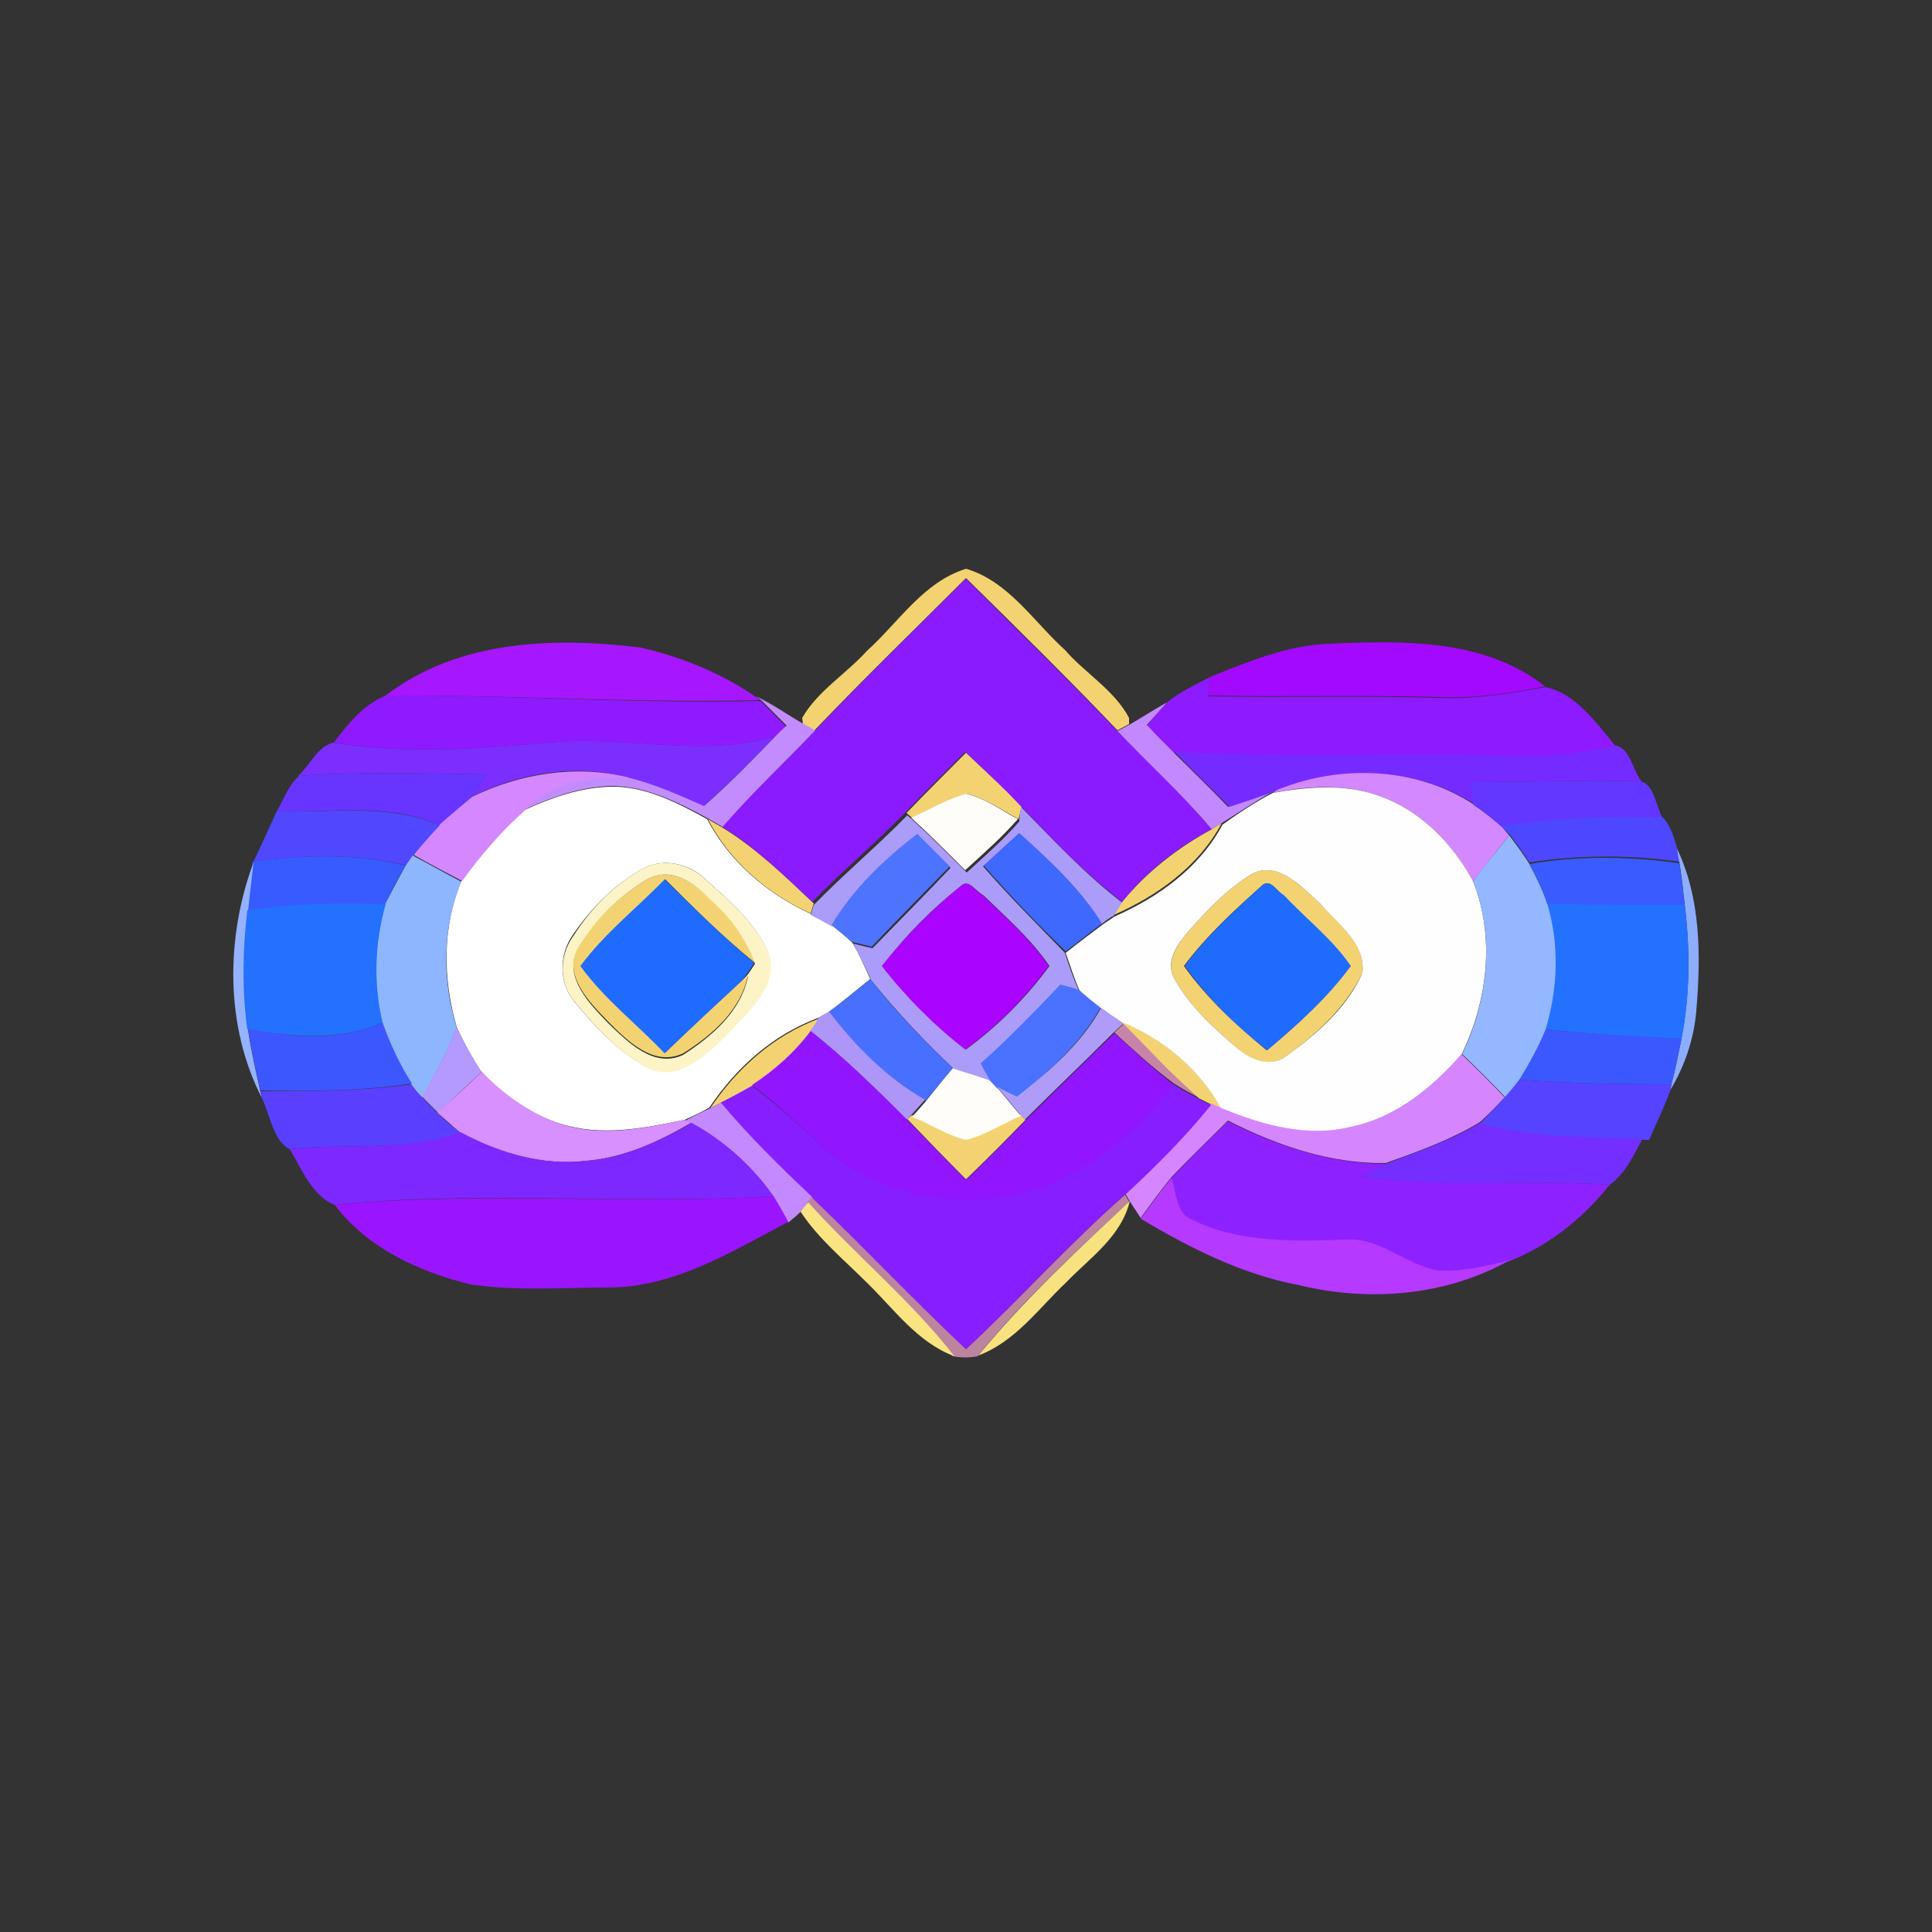 <?xml version="1.0" encoding="utf-8"?>
<!-- Generator: Adobe Illustrator 26.0.3, SVG Export Plug-In . SVG Version: 6.00 Build 0)  -->
<svg version="1.1" id="Layer_1" xmlns="http://www.w3.org/2000/svg" xmlns:xlink="http://www.w3.org/1999/xlink" x="0px" y="0px"
	 viewBox="0 0 250 250" style="enable-background:new 0 0 250 250;" xml:space="preserve">
<rect x="0" y="0" width="250" height="250" fill="#333333" stroke="none"/>
<style type="text/css">
	.st0{fill:#FFFFFF;}
	.st1{fill:#F3D371;}
	.st2{fill:#8A1AFF;}
	.st3{fill:#A616FF;}
	.st4{fill:#A309FF;}
	.st5{fill:#8E1AFF;}
	.st6{fill:#8F1AFF;}
	.st7{fill:#C38CFE;}
	.st8{fill:#C488FE;}
	.st9{fill:#7C2EFF;}
	.st10{fill:#752BFF;}
	.st11{fill:#6834FF;}
	.st12{fill:#D587FF;}
	.st13{fill:#D488FF;}
	.st14{fill:#6337FF;}
	.st15{fill:#FFFDF9;}
	.st16{fill:#FFFEFF;}
	.st17{fill:#AB9CF9;}
	.st18{fill:#5147FF;}
	.st19{fill:#4D48FF;}
	.st20{fill:#4E73FF;}
	.st21{fill:#3F68FF;}
	.st22{fill:#94B7FF;}
	.st23{fill:#8DADFF;}
	.st24{fill:#385BFF;}
	.st25{fill:#8EB6FF;}
	.st26{fill:#395BFF;}
	.st27{fill:#94B2FF;}
	.st28{fill:#FCF4C6;}
	.st29{fill:#1F6BFF;}
	.st30{fill:#AA03FF;}
	.st31{fill:#1F6BFE;}
	.st32{fill:#2470FF;}
	.st33{fill:#2571FF;}
	.st34{fill:#486FFF;}
	.st35{fill:#4A71FF;}
	.st36{fill:#AF9CF8;}
	.st37{fill:#AD96F8;}
	.st38{fill:#3D57FF;}
	.st39{fill:#B499FF;}
	.st40{fill:#C883A9;}
	.st41{fill:#3B58FF;}
	.st42{fill:#9115FF;}
	.st43{fill:#D586FF;}
	.st44{fill:#D88FFF;}
	.st45{fill:#5A3FFF;}
	.st46{fill:#5543FF;}
	.st47{fill:#861EFF;}
	.st48{fill:#C489FE;}
	.st49{fill:#8E21FF;}
	.st50{fill:#742EFF;}
	.st51{fill:#7D28FF;}
	.st52{fill:#B539FF;}
	.st53{fill:#9A14FF;}
	.st54{fill:#BD849F;}
	.st55{fill:#F9E481;}
	.st56{fill:#F8E27F;}
</style>
<g id="_x23_ffffffff">
	<path class="st0" d="M67.9,104.8c3.5-1.6,7.2-2.9,11.1-3c4.5-0.1,8.7,2.1,12.5,4.2c2.9,5.5,7.7,9.6,13.3,12.2
		c0.9,0.5,1.9,1,2.8,1.5c0.9,0.7,1.9,1.5,2.7,2.3c0.9,1.5,1.6,3.1,2.3,4.7c-1.8,1.4-3.5,2.9-5.3,4.2c-0.3,0.2-1,0.6-1.4,0.8
		c-5.9,2.2-10.6,6.4-14.1,11.6c-1,0.6-2.1,1.1-3.2,1.6c-5.3,1.1-10.8,2.2-16.1,0.5c-4-1.2-7.4-3.8-10.2-6.7
		c-1.2-1.8-2.3-3.8-3.2-5.8c-1.8-6.2-1.9-12.9,0.6-18.9C62.1,110.7,64.8,107.6,67.9,104.8 M83.4,112.3c-3.8,2-6.9,5.2-9.3,8.7
		c-1.8,2.6-1.8,6.3,0.3,8.7c2.7,3.3,5.7,6.5,9.5,8.5c4,1.7,7.4-1.9,10-4.3c2.6-2.8,6.7-6,5.6-10.4c-1.6-4-5.1-6.9-8.3-9.8
		C89.2,111.8,86,111,83.4,112.3z"/>
</g>
<g id="_x23_f3d371ff">
	<path class="st1" d="M112.2,84.2c4.1-3.7,7.3-8.9,12.8-10.6c5.5,1.6,8.8,6.9,12.8,10.5c2.6,3,6.4,5.2,8.3,8.8l0,0.8
		c-0.4,0.2-1.1,0.6-1.5,0.8c-6.4-6.7-13-13.2-19.6-19.7c-6.5,6.5-13.2,13-19.6,19.7c-0.4-0.2-1.1-0.6-1.5-0.8l-0.1-0.8
		C105.8,89.4,109.5,87.2,112.2,84.2z"/>
	<path class="st1" d="M117.3,105.2c2.5-2.6,5.1-5.2,7.7-7.8c2.4,2.3,4.9,4.5,7.2,7c-0.1,0.4-0.3,1.2-0.4,1.6
		c-2.2-1.2-4.3-2.7-6.7-3.3c-2.5,0.7-4.7,2.1-7.1,3.1L117.3,105.2z"/>
	<path class="st1" d="M91.6,106c0.5,0.3,1.4,0.8,1.9,1.1c4.4,2.7,8.1,6.3,11.8,9.8c-0.1,0.3-0.3,1-0.4,1.3
		C99.2,115.6,94.4,111.4,91.6,106z"/>
	<path class="st1" d="M156.8,107.3c0.3-0.2,1-0.6,1.3-0.8c-3,5.6-8.3,9.4-14,11.9c0.3-0.4,0.8-1.3,1.1-1.7
		C148.4,112.8,152.4,109.7,156.8,107.3z"/>
	<path class="st1" d="M83.7,113.8c2.9-1.7,6,0.3,8.1,2.4c2.7,2.2,4.6,5.1,5.9,8.4c-4.1-3.3-7.9-7.1-11.6-10.8
		c-3.6,3.8-7.8,7-10.9,11.2c3.1,4.3,7.3,7.5,10.9,11.2c3.3-3.2,6.6-6.3,10-9.4l0.7-0.7c-0.9,4.6-4.6,7.8-8.4,10.2
		c-3.8,1.8-7.2-1.6-9.7-4.1c-2.4-2.5-5.8-5.8-4-9.6C76.9,119.1,80.1,116,83.7,113.8z"/>
	<path class="st1" d="M161.5,113.4c3.5-2.5,7,1.4,9.4,3.6c2.3,2.5,5.8,5.1,5.4,8.9c-2.1,4.4-5.9,7.9-9.8,10.7
		c-2,1.6-4.6,0.7-6.3-0.9c-3.1-2.6-6.2-5.4-8.2-9c-1.3-2.2,0.4-4.5,1.7-6.1C156,118,158.5,115.3,161.5,113.4 M163.4,114.5
		c-3.6,3.2-7.3,6.6-10.2,10.5c2.9,4.1,6.8,7.7,10.7,10.9c3.9-3.2,7.8-6.8,10.8-10.9c-2.4-3.5-5.8-6.1-8.7-9.2
		C165.3,115.4,164.4,113.7,163.4,114.5z"/>
	<path class="st1" d="M91.9,143.4c3.5-5.2,8.2-9.4,14.1-11.6c-0.3,0.4-0.8,1.3-1,1.7c-2.1,2.8-4.7,5.1-7.6,7
		c-1.3,0.8-2.7,1.5-4.1,2.2C92.9,142.9,92.2,143.2,91.9,143.4z"/>
	<path class="st1" d="M144.8,132c5.6,2.3,10.3,6.2,13.3,11.5c-0.4-0.1-1-0.4-1.4-0.6c-0.4-0.2-1.2-0.6-1.6-0.8
		c-3.5-3-6.6-6.4-9.8-9.6L144.8,132z"/>
	<path class="st1" d="M118,144.3c2.4,1,4.6,2.4,7,3c2.5-0.6,4.7-2.1,7.1-3.1l0.6,0.7c-2.5,2.6-5.1,5.2-7.7,7.7
		c-2.6-2.6-5.1-5.2-7.6-7.8L118,144.3z"/>
</g>
<g id="_x23_8a1affff">
	<path class="st2" d="M105.4,94.6c6.4-6.7,13-13.2,19.6-19.7c6.5,6.5,13.2,13,19.6,19.7c4.1,4.2,8.4,8.2,12.2,12.7
		c-4.4,2.3-8.5,5.5-11.6,9.4c-4.8-3.7-8.9-8-13.1-12.4c-2.3-2.4-4.7-4.7-7.2-7c-2.6,2.6-5.2,5.2-7.7,7.8c-3.9,4-8.2,7.6-12.1,11.6
		c-3.7-3.5-7.4-7.1-11.8-9.8C97.2,102.7,101.4,98.8,105.4,94.6z"/>
</g>
<g id="_x23_a616ffff">
	<path class="st3" d="M49.9,90c9.4-7.2,21.8-7.6,33-6.2c5.3,1.2,10.4,3.3,14.8,6.3l0.6,0.5C82.2,91,66.1,89.9,49.9,90z"/>
</g>
<g id="_x23_a309ffff">
	<path class="st4" d="M156.6,87.6c4.9-2,10-4.1,15.4-4.3c9.5-0.4,20-0.7,27.9,5.5c-4.6,1-9.2,1.6-13.9,1.4c-9.9-0.3-19.8,0-29.7-0.2
		C156.4,89.5,156.5,88.2,156.6,87.6z"/>
</g>
<g id="_x23_8e1affff">
	<path class="st5" d="M151,90.9c1.7-1.4,3.7-2.3,5.6-3.3c-0.1,0.6-0.2,1.9-0.3,2.5c9.9,0.2,19.8-0.1,29.7,0.2
		c4.7,0.2,9.3-0.5,13.9-1.4c3.9,0.7,6.7,4.7,9.2,7.7c-4.3,0.9-8.7,1.5-13.1,1.3c-14.7-0.4-29.5,0.3-44.2-0.5
		c-1.1-1.2-2.3-2.4-3.4-3.5C149.2,92.9,150.1,91.9,151,90.9z"/>
</g>
<g id="_x23_8f1affff">
	<path class="st6" d="M43.2,96.1c1.8-2.4,3.8-4.9,6.7-6.1c16.2-0.1,32.3,1.1,48.5,0.7c1.1,1.1,2.2,2.2,3.3,3.3c-0.3,0.3-1,1-1.4,1.3
		c-9.6,2.8-19.6-0.2-29.3,0.8C61.7,96.9,52.4,97.6,43.2,96.1z"/>
</g>
<g id="_x23_c38cfeff">
	<path class="st7" d="M97.8,90.1c2.2,1,4.1,2.4,6.2,3.6c0.4,0.2,1.1,0.6,1.5,0.8c-4,4.2-8.2,8.1-12,12.5c-0.5-0.3-1.4-0.8-1.9-1.1
		c-3.9-2.1-8-4.2-12.5-4.2c-3.9,0.1-7.6,1.4-11.1,3c3.4-3.6,8.5-4.4,13.3-4.2c3.5,0.7,6.7,2.2,9.9,3.7c3.2-2.8,6.2-5.9,9.2-9
		c0.3-0.3,1-1,1.4-1.3c-1.1-1.1-2.2-2.2-3.3-3.3L97.8,90.1z"/>
</g>
<g id="_x23_c488feff">
	<path class="st8" d="M146.1,93.8c1.6-0.9,3.2-2,4.9-2.9c-0.9,1-1.8,2-2.6,2.9c1.1,1.2,2.3,2.4,3.4,3.5c2.4,2.4,4.8,4.7,7.1,7.1
		c2.2-0.8,4.3-1.5,6.4-2.2l-0.7,0.3c-2.2,1.2-4.4,2.7-6.5,4c-0.3,0.2-1,0.6-1.3,0.8c-3.8-4.5-8.2-8.5-12.2-12.7
		C145,94.4,145.7,94,146.1,93.8z"/>
</g>
<g id="_x23_7c2effff">
	<path class="st9" d="M71,96.1c9.8-1,19.7,2,29.3-0.8c-3,3.1-6,6.1-9.2,9c-3.2-1.4-6.5-2.9-9.9-3.7c-6.8-1.8-13.9-0.6-20.2,2.5
		c0.7-0.9,1.4-1.9,2-2.9c-8.1-0.1-16.3-0.4-24.4,0.2c1.5-1.4,2.5-3.8,4.5-4.3C52.4,97.6,61.7,96.9,71,96.1z"/>
</g>
<g id="_x23_752bffff">
	<path class="st10" d="M209.1,96.5c1.8,0.3,2.2,3.2,3.3,4.6c-7.4-0.2-14.8,0.1-22.1,0.1c0.2,1,0.4,2,0.6,2.9
		c-7.5-4.8-17.3-5.2-25.4-1.9c-2.1,0.8-4.3,1.5-6.4,2.2c-2.4-2.4-4.8-4.7-7.1-7.1c14.7,0.8,29.5,0.1,44.2,0.5
		C200.4,98,204.8,97.4,209.1,96.5z"/>
</g>
<g id="_x23_6834ffff">
	<path class="st11" d="M35.8,105c0.9-1.5,1.5-3.4,2.9-4.6c8.1-0.6,16.2-0.3,24.4-0.2c-0.7,1-1.3,1.9-2,2.9c-1.4,1.2-2.8,2.4-4.2,3.7
		C50.2,103.8,42.9,105.2,35.8,105z"/>
</g>
<g id="_x23_d587ffff">
	<path class="st12" d="M61.1,103.1c6.2-3,13.4-4.2,20.2-2.5c-4.8-0.2-9.9,0.6-13.3,4.2c-3.1,2.7-5.8,5.9-8.2,9.2
		c-2.1-1.1-4.2-2.2-6.3-3.4c1.1-1.4,2.2-2.7,3.4-3.9C58.2,105.5,59.7,104.3,61.1,103.1z"/>
</g>
<g id="_x23_d488ffff">
	<path class="st13" d="M165.3,102.2c8.1-3.3,17.9-3,25.4,1.9c1.2,0.9,2.4,1.8,3.6,2.8c0.2,0.3,0.7,0.9,1,1.2
		c-1.6,1.9-3.1,3.9-4.7,5.9c-2.7-5-7-9.3-12.4-11.1c-4.3-1.5-9.1-1.2-13.5-0.3L165.3,102.2z"/>
</g>
<g id="_x23_6337ffff">
	<path class="st14" d="M190.2,101.2c7.4,0,14.8-0.3,22.1-0.1c1.9,0.5,1.9,3.3,2.9,4.8c-7-0.2-14-0.1-20.9,1.1c-1.1-1-2.3-2-3.6-2.8
		C190.6,103.1,190.4,102.2,190.2,101.2z"/>
</g>
<g id="_x23_fffdf9ff">
	<path class="st15" d="M117.9,105.8c2.4-1,4.6-2.4,7.1-3.1c2.5,0.6,4.5,2.1,6.7,3.3c-2.1,2.4-4.5,4.5-6.8,6.6
		C122.6,110.3,120.3,108,117.9,105.8z"/>
	<path class="st15" d="M123.3,138.2c1.7,0.5,3.3,1,4.9,1.6c0.2,0.2,0.7,0.7,0.9,1c1,1.2,2,2.4,3,3.6c-2.4,1-4.6,2.5-7.1,3.1
		c-2.5-0.6-4.7-2.1-7-3c0.6-0.6,1.2-1.3,1.8-2C121,141,122.1,139.6,123.3,138.2z"/>
</g>
<g id="_x23_fffeffff">
	<path class="st16" d="M164.7,102.6c4.5-0.8,9.2-1.2,13.5,0.3c5.4,1.8,9.7,6.1,12.4,11.1c2.9,7.3,1.9,15.5-1.5,22.5
		c-3.8,4.3-8.6,8.2-14.3,9.4c-5.6,1.4-11.4-0.2-16.7-2.3c-2.9-5.3-7.7-9.3-13.3-11.5c-0.8-0.5-1.6-1.1-2.3-1.6
		c-1-0.7-1.9-1.5-2.8-2.3c-0.7-1.6-1.2-3.2-1.8-4.9c1.5-1.2,3.1-2.4,4.7-3.6c0.5-0.4,1.1-0.7,1.6-1.1c5.7-2.5,11-6.3,14-11.9
		C160.3,105.2,162.4,103.8,164.7,102.6 M161.5,113.4c-3,1.9-5.5,4.6-7.8,7.2c-1.4,1.7-3,3.9-1.7,6.1c2,3.6,5.1,6.4,8.2,9
		c1.7,1.5,4.3,2.5,6.3,0.9c3.9-2.8,7.8-6.2,9.8-10.7c0.4-3.8-3.1-6.3-5.4-8.9C168.5,114.8,165,110.9,161.5,113.4z"/>
</g>
<g id="_x23_ab9cf9ff">
	<path class="st17" d="M132.1,104.4c4.2,4.3,8.3,8.7,13.1,12.4c-0.3,0.4-0.8,1.3-1.1,1.7c-0.6,0.3-1.1,0.7-1.6,1.1
		c-2.9-4.5-6.8-8.2-10.7-11.7c-1.5,1.4-3,2.8-4.6,4.2c3.4,3.9,7,7.5,10.6,11.2c0.5,1.6,1.1,3.3,1.8,4.9c-0.8-0.2-1.6-0.4-2.4-0.7
		c-3.3,3.5-6.6,6.9-10.1,10.2c0.4,0.7,0.8,1.4,1.2,2.2c-1.6-0.6-3.3-1.1-4.9-1.6c-3.8-3.6-7.4-7.4-10.7-11.5
		c-0.7-1.6-1.5-3.2-2.3-4.7c0.8,0.2,1.6,0.4,2.5,0.6c3.4-3.5,6.8-6.9,10.1-10.4c-1.4-1.4-2.8-2.8-4.2-4.2c-4.4,3.2-8.4,7-11.1,11.8
		c-0.9-0.5-1.8-1-2.8-1.5c0.1-0.3,0.3-1,0.4-1.3c3.9-4,8.2-7.6,12.1-11.6l0.7,0.6c2.4,2.2,4.7,4.5,7,6.8c2.3-2.1,4.7-4.2,6.8-6.6
		C131.9,105.6,132.1,104.8,132.1,104.4 M124.4,114.6c-3.8,3-7.3,6.5-10.2,10.4c3.1,4,6.7,7.7,10.8,10.8c4.1-3,7.8-6.7,10.8-10.8
		c-2.4-3.5-5.6-6.3-8.6-9.2C126.3,115.4,125.4,113.7,124.4,114.6z"/>
</g>
<g id="_x23_5147ffff">
	<path class="st18" d="M35.8,105c7,0.2,14.4-1.1,21.1,1.8c-1.2,1.3-2.4,2.6-3.4,3.9c-0.2,0.3-0.7,1-0.9,1.3
		c-6.5-1.6-13.2-1.4-19.8-0.5C33.8,109.4,34.8,107.2,35.8,105z"/>
</g>
<g id="_x23_4d48ffff">
	<path class="st19" d="M194.3,106.9c6.9-1.1,13.9-1.3,20.9-1.1c1,1.1,1.4,2.5,1.8,3.9c0.1,0.5,0.3,1.4,0.3,1.8
		c-6.4-0.9-13-0.9-19.4,0.1c-0.8-1.3-1.7-2.5-2.6-3.7C195,107.8,194.5,107.2,194.3,106.9z"/>
</g>
<g id="_x23_4e73ffff">
	<path class="st20" d="M107.6,119.7c2.8-4.7,6.8-8.5,11.1-11.8c1.4,1.4,2.8,2.8,4.2,4.2c-3.4,3.5-6.8,6.9-10.1,10.4
		c-0.8-0.2-1.6-0.4-2.5-0.6C109.4,121.2,108.5,120.4,107.6,119.7z"/>
</g>
<g id="_x23_3f68ffff">
	<path class="st21" d="M127.3,112c1.5-1.4,3-2.8,4.6-4.2c3.9,3.5,7.9,7.2,10.7,11.7c-1.6,1.2-3.1,2.4-4.7,3.6
		C134.3,119.6,130.7,115.9,127.3,112z"/>
</g>
<g id="_x23_94b7ffff">
	<path class="st22" d="M190.6,114c1.5-2,3.1-3.9,4.7-5.9c0.9,1.2,1.8,2.4,2.6,3.7c0.9,1.7,1.7,3.4,2.4,5.1c1.6,5.3,1.4,11-0.2,16.3
		c-0.9,2.3-2.1,4.4-3.4,6.5c-0.6,0.8-1.2,1.6-1.9,2.3c-1.8-1.9-3.7-3.8-5.6-5.6C192.5,129.5,193.5,121.3,190.6,114z"/>
</g>
<g id="_x23_8dadffff">
	<path class="st23" d="M217,109.8c3.1,6.5,3.1,13.9,2.5,21c-0.3,3.6-1.5,7.2-3.4,10.3l0.2-0.9c0.5-1.9,0.9-3.9,1.3-5.9
		c1.1-5.7,1.1-11.5,0.4-17.3c-0.2-1.8-0.4-3.7-0.7-5.5C217.2,111.2,217.1,110.3,217,109.8z"/>
</g>
<g id="_x23_385bffff">
	<path class="st24" d="M32.7,111.5c6.6-0.9,13.3-1.1,19.8,0.5c-1,1.6-1.9,3.3-2.6,5.1c-6-0.2-12-0.1-17.9,0.8
		C32.2,115.7,32.5,113.6,32.7,111.5z"/>
</g>
<g id="_x23_8eb6ffff">
	<path class="st25" d="M52.5,112c0.2-0.3,0.7-1,0.9-1.3c2.1,1.1,4.2,2.3,6.3,3.4c-2.5,6-2.5,12.7-0.6,18.9c-1.2,3.1-2.8,6.1-4.5,9
		c-0.5-0.5-1-1.1-1.4-1.7c-1.5-2.5-2.8-5.2-3.8-7.9c-1.2-5-1-10.3,0.4-15.3C50.7,115.3,51.6,113.6,52.5,112z"/>
</g>
<g id="_x23_395bffff">
	<path class="st26" d="M197.9,111.8c6.4-1.1,13-1,19.4-0.1c0.3,1.8,0.5,3.6,0.7,5.5c-5.9,0-11.9-0.1-17.8-0.2
		C199.6,115.1,198.8,113.4,197.9,111.8z"/>
</g>
<g id="_x23_94b2ffff">
	<path class="st27" d="M33.9,142.1c-4.8-9.3-4.7-20.8-1.1-30.5c-0.2,2.1-0.5,4.2-0.7,6.3c-0.6,5.1-0.7,10.3,0,15.4
		c0.4,2.7,1,5.3,1.6,8L33.9,142.1z"/>
</g>
<g id="_x23_fcf4c6ff">
	<path class="st28" d="M83.4,112.3c2.6-1.3,5.8-0.5,7.9,1.5c3.1,2.8,6.6,5.7,8.3,9.8c1,4.4-3,7.5-5.6,10.4c-2.6,2.5-6.1,6-10,4.3
		c-3.8-2-6.8-5.2-9.5-8.5c-2.2-2.4-2.2-6.1-0.3-8.7C76.5,117.5,79.6,114.3,83.4,112.3 M83.7,113.8c-3.6,2.2-6.8,5.3-9,9
		c-1.8,3.7,1.6,7.1,4,9.6c2.5,2.4,5.9,5.9,9.7,4.1c3.7-2.4,7.5-5.6,8.4-10.2l-0.7,0.7c0.6-0.8,1.1-1.5,1.6-2.3
		c-1.2-3.2-3.2-6.1-5.9-8.4C89.7,114.1,86.7,112.1,83.7,113.8z"/>
</g>
<g id="_x23_1f6bffff">
	<path class="st29" d="M75.1,125c3.1-4.2,7.3-7.5,10.9-11.2c3.8,3.7,7.5,7.4,11.6,10.8c-0.5,0.8-1.1,1.6-1.6,2.3
		c-3.3,3.1-6.7,6.2-10,9.4C82.4,132.5,78.2,129.3,75.1,125z"/>
</g>
<g id="_x23_aa03ffff">
	<path class="st30" d="M124.4,114.6c0.9-0.9,1.9,0.8,2.7,1.2c3,2.9,6.2,5.7,8.6,9.2c-3,4.1-6.7,7.8-10.8,10.8
		c-4-3.1-7.7-6.8-10.8-10.8C117.2,121.1,120.7,117.6,124.4,114.6z"/>
</g>
<g id="_x23_1f6bfeff">
	<path class="st31" d="M163.4,114.5c1-0.8,1.9,0.9,2.7,1.3c2.9,3.1,6.3,5.7,8.7,9.2c-3,4.1-6.9,7.6-10.8,10.9
		c-4-3.1-7.8-6.8-10.7-10.9C156.1,121.1,159.8,117.8,163.4,114.5z"/>
</g>
<g id="_x23_2470ffff">
	<path class="st32" d="M32,117.8c5.9-0.9,11.9-1,17.9-0.8c-1.4,5-1.6,10.2-0.4,15.3c-5.5,2.5-11.6,1.9-17.5,0.9
		C31.3,128.1,31.4,122.9,32,117.8z"/>
</g>
<g id="_x23_2571ffff">
	<path class="st33" d="M200.2,116.9c5.9,0.2,11.9,0.2,17.8,0.2c0.7,5.7,0.7,11.6-0.4,17.3c-5.9-0.2-11.8-0.6-17.6-1.2
		C201.6,127.9,201.8,122.2,200.2,116.9z"/>
</g>
<g id="_x23_486fffff">
	<path class="st34" d="M107.3,130.9c1.8-1.3,3.6-2.8,5.3-4.2c3.2,4.1,6.9,7.9,10.7,11.5c-1.2,1.4-2.3,2.8-3.5,4.2
		C114.8,139.5,110.7,135.5,107.3,130.9z"/>
</g>
<g id="_x23_4a71ffff">
	<path class="st35" d="M137.2,127.4c0.8,0.2,1.6,0.4,2.4,0.7c0.9,0.8,1.9,1.6,2.8,2.3c-2.6,4.7-6.7,8.2-10.8,11.7
		c-0.9-0.4-1.8-0.9-2.6-1.3c-0.2-0.2-0.7-0.7-0.9-1c-0.4-0.7-0.8-1.4-1.2-2.2C130.6,134.3,133.9,130.9,137.2,127.4z"/>
</g>
<g id="_x23_af9cf8ff">
	<path class="st36" d="M142.5,130.4c0.8,0.6,1.5,1.1,2.3,1.6l0.5,0.5c-0.3,0.3-0.9,0.8-1.2,1.1c-3.8,3.8-7.7,7.5-11.5,11.3l-0.6-0.7
		c-1-1.2-2-2.4-3-3.6c0.9,0.5,1.7,0.9,2.6,1.3C135.8,138.6,139.9,135.1,142.5,130.4z"/>
</g>
<g id="_x23_ad96f8ff">
	<path class="st37" d="M105.9,131.7c0.3-0.2,1-0.6,1.4-0.8c3.4,4.5,7.5,8.6,12.4,11.4c-0.6,0.7-1.2,1.3-1.8,2l-0.6,0.6
		c-4-4-8-8-12.5-11.5C105.2,133,105.7,132.2,105.9,131.7z"/>
</g>
<g id="_x23_3d57ffff">
	<path class="st38" d="M49.5,132.3c1,2.8,2.2,5.4,3.8,7.9c-6.5,1-13.1,1-19.6,0.9c-0.6-2.6-1.2-5.3-1.6-8
		C37.8,134.3,44,134.8,49.5,132.3z"/>
</g>
<g id="_x23_b499ffff">
	<path class="st39" d="M59.1,132.9c0.9,2,2,3.9,3.2,5.8c-1.9,1.8-3.7,3.5-5.6,5.3c-0.7-0.7-1.4-1.4-2.1-2.1
		C56.3,139,57.9,136.1,59.1,132.9z"/>
</g>
<g id="_x23_c883a9ff">
	<path class="st40" d="M144.2,133.6c0.3-0.3,0.9-0.8,1.2-1.1c3.2,3.2,6.3,6.7,9.8,9.6c-1.1-0.6-2.2-1.2-3.3-1.9
		C149.2,138.2,146.7,135.9,144.2,133.6z"/>
</g>
<g id="_x23_3b58ffff">
	<path class="st41" d="M200,133.2c5.9,0.6,11.7,0.9,17.6,1.2c-0.4,2-0.8,3.9-1.3,5.9c-6.6,0-13.2-0.1-19.7-0.6
		C197.9,137.6,199.1,135.4,200,133.2z"/>
</g>
<g id="_x23_9115ffff">
	<path class="st42" d="M97.3,140.4c2.9-1.9,5.5-4.2,7.6-7c4.4,3.5,8.5,7.5,12.5,11.5c2.5,2.6,5.1,5.2,7.6,7.8
		c2.6-2.5,5.2-5.1,7.7-7.7c3.8-3.8,7.7-7.6,11.5-11.3c2.5,2.2,5,4.6,7.7,6.7c-4.2,5.4-9.4,10.1-15.8,12.8c-9.9,4.2-22.1,2.1-30-5.1
		C103.2,145.4,100.4,142.7,97.3,140.4z"/>
</g>
<g id="_x23_d586ffff">
	<path class="st43" d="M174.8,145.8c5.8-1.2,10.5-5,14.3-9.4c1.9,1.8,3.8,3.7,5.6,5.6c-1,1.1-2.1,2.2-3.2,3.2
		c-3.8,2.3-8,3.8-12.2,5.3c-7.2,0.1-14.1-2.3-20.4-5.5c-2.4,2.4-4.9,4.8-7.3,7.3c-1.4,1.7-2.7,3.5-4,5.3c-0.5-0.8-1-1.5-1.5-2.3
		l-0.5-0.9c3.9-3.6,7.7-7.4,11.1-11.6c0.3,0.1,1,0.4,1.4,0.6C163.4,145.6,169.2,147.2,174.8,145.8z"/>
</g>
<g id="_x23_d88fffff">
	<path class="st44" d="M62.3,138.7c2.9,2.9,6.3,5.4,10.2,6.7c5.3,1.8,10.8,0.6,16.1-0.5l0.8,0.4c-4.1,2.4-8.6,4.5-13.5,4.9
		c-5.7,0.7-11.4-1-16.4-3.7c-1-0.8-1.9-1.7-2.9-2.5C58.6,142.2,60.5,140.5,62.3,138.7z"/>
</g>
<g id="_x23_5a3fffff">
	<path class="st45" d="M53.2,140.3c0.4,0.6,0.9,1.1,1.4,1.7c0.7,0.7,1.4,1.4,2.1,2.1c0.9,0.9,1.9,1.7,2.9,2.5
		c-7.1,2.5-14.8,1.3-22.1,2.1c-2.1-1-2.6-4.5-3.6-6.6l-0.2-0.9C40.2,141.2,46.7,141.2,53.2,140.3z"/>
</g>
<g id="_x23_5543ffff">
	<path class="st46" d="M194.7,142c0.7-0.8,1.3-1.5,1.9-2.3c6.6,0.5,13.1,0.6,19.7,0.6l-0.2,0.9c-0.8,2.2-1.8,4.2-2.7,6.3l-0.9,0
		c-7-0.3-14.2-0.1-21-2.1C192.6,144.2,193.7,143.1,194.7,142z"/>
</g>
<g id="_x23_861effff">
	<path class="st47" d="M93.2,142.7c1.4-0.7,2.7-1.4,4.1-2.2c3.1,2.3,5.9,4.9,8.7,7.5c7.9,7.2,20.1,9.3,30,5.1
		c6.4-2.6,11.6-7.4,15.8-12.8c1.1,0.7,2.2,1.3,3.3,1.9c0.4,0.2,1.2,0.6,1.6,0.8c-3.4,4.2-7.2,8-11.1,11.6
		c-7.2,6.3-13.6,13.5-20.6,20c-6.8-6.4-13.2-13.2-20-19.7C100.9,150.9,96.9,147,93.2,142.7z"/>
</g>
<g id="_x23_c489feff">
	<path class="st48" d="M91.9,143.4c0.3-0.2,1-0.5,1.4-0.7c3.6,4.3,7.7,8.3,11.8,12.2l-0.5,0.7c-0.2,0.3-0.7,0.9-1,1.2
		c-0.5,0.5-1,0.9-1.6,1.4c-0.6-1.1-1.2-2.2-1.9-3.3c-2.8-3.9-6.4-7.2-10.6-9.5l-0.8-0.4C89.8,144.4,90.8,143.9,91.9,143.4z"/>
</g>
<g id="_x23_8e21ffff">
	<path class="st49" d="M151.6,152.4c2.4-2.5,4.8-4.9,7.3-7.3c6.4,3.2,13.2,5.5,20.4,5.5c-1,0.6-2,1.1-3,1.7c10.6,1.4,21.3,0.3,32,1
		c-3.4,4.3-7.9,7.9-13,9.9c-3,0.7-6.1,1.5-9.2,1.3c-4.1-0.7-7.3-4.3-11.7-4c-6.8,0.2-13.9,0.5-20.2-2.6
		C152.1,156.9,152.3,154.2,151.6,152.4z"/>
</g>
<g id="_x23_742effff">
	<path class="st50" d="M179.3,150.6c4.2-1.6,8.4-3,12.2-5.3c6.8,2,14,1.8,21,2.1c-1.1,2.1-2.2,4.5-4.2,5.9c-10.6-0.7-21.4,0.5-32-1
		C177.3,151.7,178.3,151.1,179.3,150.6z"/>
</g>
<g id="_x23_7d28ffff">
	<path class="st51" d="M59.6,146.5c5,2.7,10.7,4.4,16.4,3.7c4.9-0.4,9.3-2.5,13.5-4.9c4.2,2.3,7.9,5.6,10.6,9.5
		c-18.9,1.1-37.9-0.8-56.8,1.1c-2.9-1.1-4.3-4.7-5.8-7.2C44.8,147.9,52.5,149.1,59.6,146.5z"/>
</g>
<g id="_x23_b539ffff">
	<path class="st52" d="M147.6,157.7c1.3-1.8,2.6-3.6,4-5.3c0.7,1.8,0.5,4.5,2.6,5.4c6.2,3.1,13.4,2.8,20.2,2.6
		c4.3-0.2,7.6,3.3,11.7,4c3.1,0.2,6.2-0.6,9.2-1.3c-8.2,4.6-18.1,5.4-27.2,3.2C160.7,164.9,154,161.5,147.6,157.7z"/>
</g>
<g id="_x23_9a14ffff">
	<path class="st53" d="M43.3,155.9c18.9-1.8,37.9,0,56.8-1.1c0.7,1.1,1.3,2.2,1.9,3.3c-7.2,3.8-14.6,8.4-23,8.5
		c-6,0-12.1,0.5-18.1-0.4C54.3,164.6,47.5,161.5,43.3,155.9z"/>
</g>
<g id="_x23_bd849fff">
	<path class="st54" d="M105,154.9c6.8,6.5,13.2,13.3,20,19.7c7-6.5,13.4-13.7,20.6-20l0.5,0.9c-6.8,6.4-13.7,12.7-19.6,20
		c-1.1,0.2-2.1,0.2-3.2,0c-5.7-7.2-12.8-13.1-18.9-19.9L105,154.9z"/>
</g>
<g id="_x23_f9e481ff">
	<path class="st55" d="M103.6,156.8c0.2-0.3,0.7-0.9,1-1.2c6.1,6.8,13.2,12.6,18.9,19.9c-4.8-1.8-7.8-6.1-11.3-9.5
		C109.2,163,105.9,160.3,103.6,156.8z"/>
</g>
<g id="_x23_f8e27fff">
	<path class="st56" d="M126.6,175.4c5.9-7.2,12.8-13.6,19.6-20c-1.1,4.6-5.1,7.3-8.2,10.5C134.4,169.3,131.4,173.6,126.6,175.4z"/>
</g>
</svg>
